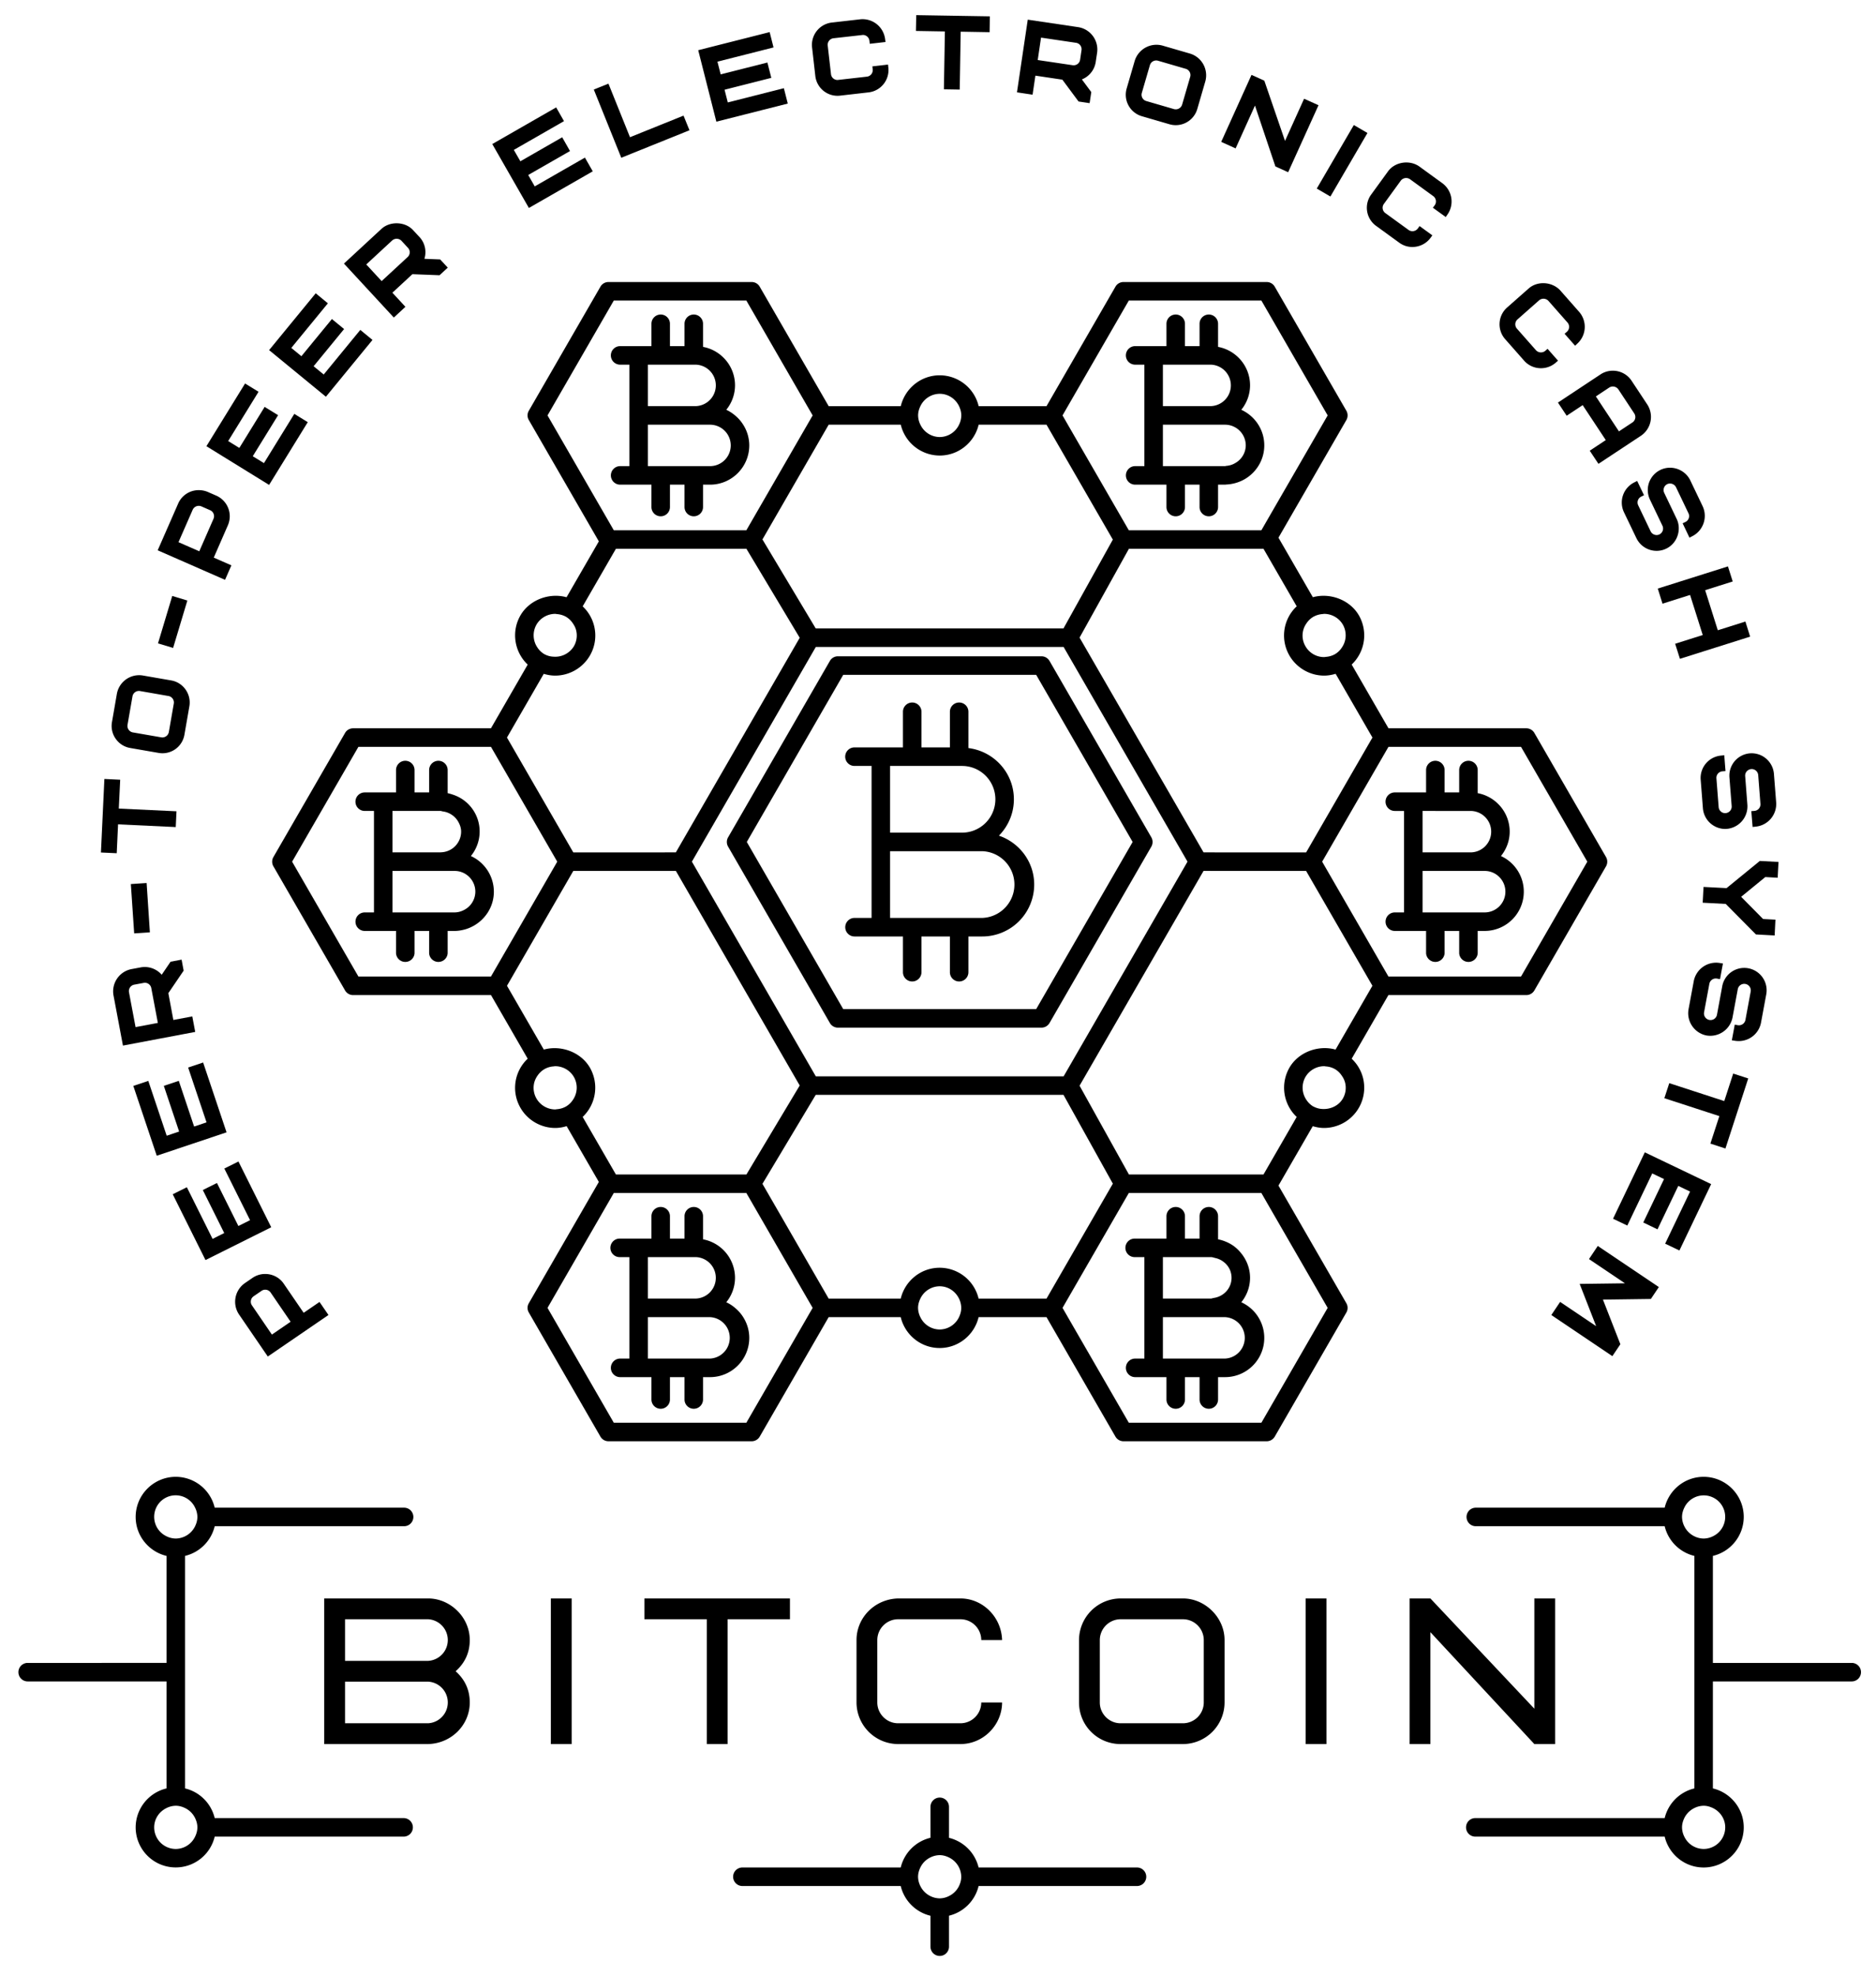 <svg xmlns="http://www.w3.org/2000/svg" viewBox="0 0 76 80"><g fill="#000" fill-rule="evenodd"><path d="M13.978 68.094v1.685h3.369a.844.844 0 000-1.685h-3.369zm0-.842h3.369a.844.844 0 000-1.685h-3.369v1.685zm-.843 3.369v-5.896h4.212c.884 0 1.684.75 1.684 1.685 0 .505-.194.926-.573 1.263.379.337.573.758.573 1.264 0 .909-.741 1.659-1.684 1.684h-4.212zM22.316 70.621h.843v-5.896h-.843zM29.476 65.567v5.054h-.843v-5.054h-2.527v-.842h5.896v.842h-2.526M38.91 64.725c.902 0 1.66.75 1.686 1.685h-.843a.846.846 0 00-.843-.843h-2.526a.846.846 0 00-.843.843v2.527c0 .463.38.842.843.842h2.526a.845.845 0 00.843-.842h.843c0 .892-.742 1.684-1.686 1.684h-2.526a1.69 1.69 0 01-1.685-1.684V66.41c0-.91.741-1.66 1.685-1.685h2.526M48.767 66.41a.846.846 0 00-.843-.843h-2.527a.846.846 0 00-.842.843v2.527c0 .463.38.842.842.842h2.527a.845.845 0 00.843-.842V66.41zm.842 2.527a1.69 1.69 0 01-1.685 1.684h-2.527c-.934 0-1.684-.75-1.684-1.684V66.41a1.69 1.69 0 011.684-1.685h2.527c.893 0 1.685.766 1.685 1.685v2.527zM52.894 70.621h.843v-5.896h-.843zM63.002 70.621h-.843l-4.211-4.531v4.531h-.843v-5.896h.843l4.211 4.464v-4.464h.843v5.896M10.204 52.386a.388.388 0 00-.1.541l.878 1.287.965-.661-.88-1.286a.392.392 0 00-.542-.101l-.321.22zm.102-.542a.787.787 0 011.083.203l.881 1.286.642-.44.221.322-2.251 1.54-1.101-1.607a.796.796 0 01.203-1.084l.322-.22z"/><path d="M10.745 52.223a.262.262 0 00-.149.046l-.321.22a.26.26 0 00-.11.17c-.013.07.001.14.041.197l.809 1.184.758-.519-.809-1.183a.264.264 0 00-.219-.115zm.205 2.164L10 52.998a.51.51 0 01-.081-.384.511.511 0 01.214-.331l.322-.22a.528.528 0 01.715.133l.951 1.39-1.171.801zm-.207-2.551a.653.653 0 00-.367.111l-.321.22a.67.67 0 00-.171.91l1.031 1.504 2.044-1.399-.079-.115-.643.44-.951-1.389a.655.655 0 00-.543-.282zm.106 3.093l-1.171-1.711a.92.92 0 01.233-1.255l.324-.222a.898.898 0 01.508-.155c.302 0 .582.146.749.39l.81 1.183.642-.44.363.528-2.458 1.682zM9.252 49.985l-.868-1.742.348-.174.869 1.743.697-.348-1.042-2.09.348-.174 1.216 2.439-2.439 1.216-1.216-2.439.349-.174 1.042 2.091.696-.348"/><path d="M7.333 48.472l1.104 2.215 2.216-1.104-1.106-2.215-.124.062 1.042 2.09-.921.459-.868-1.742-.125.062.868 1.742-.92.46-1.041-2.092-.125.063zm.992 2.551l-1.327-2.664.572-.285 1.042 2.092.472-.237-.868-1.742.573-.285.868 1.742.473-.236-1.042-2.091.572-.285 1.328 2.663-2.663 1.328zM7.415 45.898l-.62-1.85.369-.124.621 1.85.74-.248-.745-2.22.37-.125.87 2.591-2.591.868-.869-2.59.37-.124.745 2.22.74-.248"/><path d="M5.718 44.129l.789 2.353 2.354-.789-.789-2.353-.133.044.745 2.221-.978.327-.621-1.85-.132.044.62 1.851-.977.327-.745-2.22-.133.045zm.632 2.669l-.949-2.827.607-.203.745 2.22.504-.169-.62-1.85.606-.204.621 1.851.503-.169-.745-2.22.607-.204.949 2.828-2.828.947zM5.414 39.749a.39.39 0 00-.31.455l.289 1.533 1.148-.217-.289-1.533a.39.39 0 00-.455-.31l-.383.072zm1.894-.473l-.62.911.236 1.26.766-.144.073.383-2.682.506-.361-1.915a.793.793 0 01.622-.911l.383-.072a.788.788 0 01.828.394l.431-.632.273-.052.051.272z"/><path d="M5.869 39.795a.272.272 0 00-.049.005l-.383.071a.266.266 0 00-.211.309l.266 1.41.903-.17-.266-1.41a.263.263 0 00-.26-.215zm-.576 2.088l-.312-1.656a.515.515 0 01.41-.601l.383-.072a.515.515 0 01.601.41l.312 1.655-1.394.264zm.573-2.477a.59.59 0 00-.118.011l-.383.072a.664.664 0 00-.522.765l.338 1.792 2.436-.46-.026-.137-.767.144-.269-1.433.62-.911-.018-.099-.098.019-.516.756-.099-.175a.664.664 0 00-.578-.344zm-.885 2.932L4.597 40.3a.918.918 0 01.721-1.057l.384-.072a.91.91 0 01.849.299l.359-.528.447-.084.083.446-.62.911.203 1.086.767-.144.119.628-2.928.553zM5.552 37.662l-.117-1.749.388-.025.117 1.748-.388.026"/><path d="M5.568 36.029l.1 1.499.139-.009-.1-1.499-.139.009zm-.132 1.766l-.135-1.998.639-.042.132 1.997-.636.043zM4.683 32.86l2.337.11-.019.389-2.337-.109-.055 1.168-.389-.018.129-2.727.389.019-.055 1.168"/><path d="M4.351 34.281l.139.006.055-1.168 2.337.11.007-.14-2.337-.11.055-1.168-.139-.007-.117 2.477zm.378.268l-.64-.029.14-2.978.64.031-.056 1.168 2.337.11-.03.639-2.337-.11-.054 1.169zM5.695 27.859a.39.39 0 00-.451.317l-.201 1.153a.391.391 0 00.317.451l1.153.2a.39.39 0 00.45-.317l.201-1.152a.39.39 0 00-.317-.451l-1.152-.201zm1.219-.183a.783.783 0 01.635.902l-.201 1.152a.778.778 0 01-.903.634l-1.152-.2a.782.782 0 01-.634-.902l.2-1.153a.796.796 0 01.903-.634l1.152.201z"/><path d="M5.628 27.978a.265.265 0 00-.261.219l-.201 1.153a.267.267 0 00.216.307l1.152.2a.267.267 0 00.306-.215l.201-1.153a.266.266 0 00-.216-.306l-1.151-.201c-.015-.002-.03-.004-.046-.004zm.952 2.133a.534.534 0 01-.089-.007l-1.152-.201a.516.516 0 01-.419-.596l.201-1.152a.518.518 0 01.596-.419l1.151.201a.511.511 0 01.419.596l-.201 1.151a.511.511 0 01-.506.427zm-.946-2.522a.676.676 0 00-.652.542l-.2 1.152a.655.655 0 00.533.758l1.152.2a.653.653 0 00.758-.532l.201-1.153a.657.657 0 00-.533-.757l-1.153-.201a.632.632 0 00-.106-.009zm.949 2.912a.949.949 0 01-.159-.014l-1.152-.2a.895.895 0 01-.584-.371.898.898 0 01-.152-.676l.2-1.152a.917.917 0 011.047-.736l1.153.2c.49.086.82.555.736 1.047l-.201 1.153a.901.901 0 01-.888.749zM6.557 25.968l.505-1.68.373.112-.505 1.68-.373-.112"/><path d="M6.712 25.884l.134.04.433-1.44-.134-.04-.433 1.44zm.301.352l-.612-.184.577-1.92.612.185-.577 1.919zM8.205 20.389a.39.39 0 00-.513.2l-.626 1.429 1.072.47.626-1.43a.391.391 0 00-.201-.513l-.358-.156zm.514-.202a.788.788 0 01.401 1.028l-.625 1.429.714.312-.156.358-2.5-1.096.782-1.785a.795.795 0 011.027-.401l.357.155z"/><path d="M7.231 21.954l.842.369.576-1.315a.264.264 0 00-.136-.348l-.358-.157a.271.271 0 00-.348.136l-.576 1.315zm.971.698l-1.3-.57.676-1.543a.526.526 0 01.677-.265l.358.157a.506.506 0 01.272.284.51.51 0 01-.007.393l-.676 1.544zm-1.485-.498l2.271.995.056-.128-.713-.313.674-1.543a.663.663 0 00-.336-.863l-.357-.156a.685.685 0 00-.255-.049.656.656 0 00-.607.386l-.733 1.671zm2.4 1.325l-2.729-1.196.833-1.9a.906.906 0 01.836-.536c.121 0 .239.023.352.069l.36.157a.913.913 0 01.465 1.192l-.574 1.314.714.313-.257.587zM9.736 18.31l1.026-1.662.332.205-1.026 1.662.665.41 1.231-1.994.332.205-1.435 2.327-2.327-1.436 1.435-2.326.333.205-1.23 1.994.664.41"/><path d="M8.706 17.987l2.114 1.303 1.304-2.113-.12-.074-1.23 1.994-.878-.542 1.026-1.661-.12-.074-1.025 1.662-.877-.541 1.23-1.994-.12-.074-1.304 2.114zm2.196 1.648l-2.54-1.567 1.566-2.539.546.335-1.23 1.995.452.279 1.025-1.662.545.336-1.026 1.662.453.279 1.23-1.994.545.336-1.566 2.54zM12.228 14.6l1.235-1.505.301.247-1.235 1.505.602.494 1.482-1.806.301.247-1.729 2.107-2.107-1.729 1.729-2.108.3.247-1.482 1.806.603.495"/><path d="M11.254 14.143l1.914 1.57 1.57-1.914-.108-.088-1.482 1.806-.794-.652 1.234-1.506-.108-.088-1.235 1.505-.796-.654 1.483-1.805-.108-.088-1.57 1.914zm1.949 1.922l-2.301-1.888 1.888-2.301.493.406-1.482 1.806.409.336 1.236-1.505.494.405-1.235 1.506.409.335 1.482-1.806.494.406-1.887 2.3zM16.356 9.665a.392.392 0 00-.551-.021l-1.144 1.057.793.858 1.144-1.057a.389.389 0 00.022-.55l-.264-.287zm1.404 1.354l-1.1-.044-.941.87.528.572-.286.264-1.851-2.001 1.431-1.322a.792.792 0 011.1.043l.265.286a.785.785 0 01.104.91l.765.031.188.203-.203.188z"/><path d="M14.838 10.708l.623.674 1.052-.972a.263.263 0 00.015-.374l-.264-.286a.273.273 0 00-.375-.014l-1.051.972zm.609 1.027l-.963-1.041 1.236-1.142a.531.531 0 01.727.028l.265.287a.512.512 0 01-.03.727l-1.235 1.141zm-1.16-1.048l1.681 1.818.102-.095-.528-.572 1.071-.99 1.1.043.073-.067-.067-.073-.916-.037.097-.177a.659.659 0 00-.085-.765l-.266-.286c-.231-.25-.678-.263-.923-.036l-1.339 1.237zm1.667 2.171l-2.02-2.185 1.522-1.407c.343-.317.957-.297 1.276.05l.266.286c.219.238.29.572.196.878l.638.025.308.332-.333.308-1.1-.043-.811.75.528.572-.47.434zM21.034 6.701l1.695-.971.193.339-1.693.971.387.678 2.033-1.166.195.339-2.371 1.36-1.36-2.372 2.371-1.359.194.338-2.032 1.166.388.677"/><path d="M20.284 5.925l1.235 2.155 2.154-1.235-.07-.122-2.033 1.165-.512-.895 1.693-.97-.069-.122-1.694.971-.513-.894 2.032-1.166-.069-.122-2.154 1.235zm1.142 2.496l-1.483-2.588 2.588-1.484.317.556-2.032 1.165.265.461 1.694-.972.317.557-1.693.97.264.461 2.033-1.165.318.555-2.588 1.484zM25.453 5.718l2.169-.873.147.361-2.531 1.02-1.019-2.531.361-.145.873 2.168"/><path d="M24.381 3.765l.927 2.298 2.297-.926-.052-.13-2.169.874-.873-2.168-.13.052zm.788 2.623l-1.113-2.762.593-.239.873 2.169 2.169-.874.241.593-2.763 1.113zM29.105 3.164l1.894-.48.096.379-1.894.48.193.757 2.272-.576.096.379-2.651.672-.673-2.651 2.652-.672.096.378-2.273.577.192.757"/><path d="M28.589 2.214l.613 2.409 2.408-.611-.034-.136-2.273.576-.254-.999 1.894-.481-.034-.136-1.894.48-.254-1 2.273-.576L31 1.604l-2.411.61zm.432 2.713l-.735-2.894L31.18 1.3l.157.621-2.272.576.131.515 1.893-.48.158.621-1.894.48.131.515 2.272-.576.158.622-2.893.733zM34.869.905a.794.794 0 01.863.686l-.386.044a.392.392 0 00-.432-.343l-1.163.133a.392.392 0 00-.343.431l.133 1.163a.391.391 0 00.432.343l1.162-.133a.393.393 0 00.344-.432l.386-.044a.787.787 0 01-.686.863l-1.162.133a.783.783 0 01-.863-.686l-.133-1.162a.79.79 0 01.686-.863l1.162-.133"/><path d="M34.954 1.025a.869.869 0 00-.071.004l-1.162.133a.66.66 0 00-.575.725l.132 1.162a.65.65 0 00.724.576l1.163-.133a.646.646 0 00.439-.249.673.673 0 00.139-.35l-.142.016a.518.518 0 01-.452.444l-1.162.133a.513.513 0 01-.57-.453l-.133-1.163a.516.516 0 01.453-.569l1.163-.133a.515.515 0 01.54.331l.139-.016a.669.669 0 00-.625-.458zM33.93 3.879a.905.905 0 01-.9-.802l-.132-1.162a.91.91 0 01.791-1.001l1.166-.133a.92.92 0 011.001.792l.018.128-.638.073-.014-.124a.266.266 0 00-.264-.235l-1.193.134a.267.267 0 00-.233.294l.133 1.161a.266.266 0 00.264.235l1.192-.135a.267.267 0 00.234-.293l-.014-.124.634-.073.014.125a.91.91 0 01-.796 1.001l-1.162.133a.868.868 0 01-.101.006zM38.796 1.156L38.757 3.5l-.391-.007.04-2.343-1.173-.02.007-.39 2.735.045-.007.391-1.172-.02"/><path d="M38.493 3.37l.141.003.039-2.344 1.172.02.003-.141-2.485-.041-.003.14 1.173.02-.04 2.343zm.387.257l-.641-.011.04-2.343-1.173-.02.012-.64 2.984.049-.012.641-1.171-.02-.039 2.344zM43.938 2.051a.39.39 0 00-.329-.442l-1.541-.228-.17 1.155 1.539.229a.393.393 0 00.444-.328l.057-.386zm-.174 1.943l-.657-.884-1.266-.189-.115.771-.385-.058.4-2.696 1.926.286c.404.06.72.457.656.885l-.057.385a.788.788 0 01-.645.652l.457.615-.041.274-.273-.041z"/><path d="M42.04 2.431l1.416.21a.264.264 0 00.301-.223l.057-.385a.263.263 0 00-.223-.3l-1.417-.21-.134.908zm1.455.463a.496.496 0 01-.076-.006l-1.664-.246.208-1.403 1.665.247a.515.515 0 01.433.584l-.057.385a.518.518 0 01-.509.439zm.339.984l.098.015.015-.099-.547-.735.199-.036a.661.661 0 00.543-.547l.058-.386a.665.665 0 00-.552-.743l-1.801-.267-.364 2.449.138.02.115-.77 1.441.215.657.884zm.308.299l-.448-.067-.656-.884-1.092-.163-.115.771-.632-.095.437-2.943 2.05.304a.917.917 0 01.761 1.027l-.058.386a.905.905 0 01-.56.703l.381.513-.068.448zM48.336 3.15a.392.392 0 00-.266-.484l-1.123-.327a.39.39 0 00-.483.266l-.327 1.123a.39.39 0 00.265.483l1.123.327a.39.39 0 00.484-.265l.327-1.123zm.047 1.232a.781.781 0 01-.966.53l-1.124-.326a.778.778 0 01-.53-.967l.327-1.124a.781.781 0 01.966-.53l1.124.326a.797.797 0 01.53.968l-.327 1.123z"/><path d="M46.839 2.449a.267.267 0 00-.255.191l-.327 1.123c-.041.14.04.288.18.328l1.124.327a.27.27 0 00.328-.18l.327-1.123a.264.264 0 00-.18-.329l-1.124-.327a.257.257 0 00-.073-.01zm.795 2.23a.512.512 0 01-.144-.021l-1.122-.327a.515.515 0 01-.351-.638l.327-1.123a.526.526 0 01.638-.351l1.123.327a.508.508 0 01.308.248.504.504 0 01.043.391l-.327 1.123a.518.518 0 01-.495.371zm-.795-2.62a.657.657 0 00-.629.471l-.327 1.124a.656.656 0 00.445.812l1.124.326a.664.664 0 00.811-.445l.327-1.123a.674.674 0 00-.445-.813l-1.124-.326a.667.667 0 00-.182-.026zm.794 3.009a.927.927 0 01-.251-.035l-1.124-.327a.906.906 0 01-.615-1.122l.327-1.123a.922.922 0 011.121-.616l1.123.326a.919.919 0 01.616 1.122l-.327 1.124a.908.908 0 01-.87.651zM52.123 6.809l-.354-.161-.911-2.714-.864 1.909-.355-.16 1.125-2.485.355.161.923 2.685.852-1.881.355.161-1.126 2.485"/><path d="M51.87 6.556l.191.087 1.023-2.257-.128-.058-.93 2.054-1.007-2.932-.193-.086-1.022 2.256.128.058.944-2.086.994 2.964zm.315.418l-.517-.235-.827-2.464-.784 1.734-.584-.264 1.228-2.713.519.235.838 2.439.773-1.708.584.263-1.23 2.713zM54.891 5.234l.337.196-1.375 2.356-.337-.196 1.375-2.356"/><path d="M53.687 7.545l.121.07 1.249-2.14-.121-.071-1.249 2.141zm.21.412l-.552-.322 1.501-2.572.552.322-1.501 2.572zM58.365 7.525a.793.793 0 01.174 1.087l-.315-.228a.39.39 0 00-.087-.544l-.945-.686a.39.39 0 00-.544.086l-.686.945a.39.39 0 00.086.544l.946.686a.39.39 0 00.543-.086l.316.229a.787.787 0 01-1.088.172l-.946-.686a.782.782 0 01-.173-1.087l.687-.945a.788.788 0 011.088-.173l.944.686"/><path d="M56.961 6.82a.643.643 0 00-.527.265l-.686.945a.656.656 0 00.145.913l.945.686a.68.68 0 00.83-.051l-.116-.083a.53.53 0 01-.632.022l-.945-.686a.516.516 0 01-.114-.72l.686-.944a.53.53 0 01.719-.115l.944.687a.515.515 0 01.176.608l.113.082a.665.665 0 00-.207-.803l-.945-.686a.678.678 0 00-.386-.12zm.255 3.181a.883.883 0 01-.525-.17l-.945-.686a.905.905 0 01-.201-1.262l.687-.945c.276-.381.86-.476 1.26-.202l.947.688a.92.92 0 01.203 1.259l-.072.105-.521-.376.074-.101a.266.266 0 00-.06-.37l-.944-.686a.274.274 0 00-.37.059l-.686.944a.264.264 0 00.059.37l.945.686a.272.272 0 00.369-.058l.073-.102.518.376-.073.101a.913.913 0 01-.738.37zM63.888 12.719a.794.794 0 01-.07 1.101l-.257-.293a.391.391 0 00.035-.55l-.774-.877a.39.39 0 00-.551-.034l-.876.773a.39.39 0 00-.036.55l.774.877c.142.161.39.177.551.035l.257.292a.785.785 0 01-1.1-.069l-.774-.877a.78.78 0 01.07-1.1l.877-.774a.79.79 0 011.1.069l.774.877"/><path d="M62.523 11.707a.648.648 0 00-.427.16l-.877.774a.659.659 0 00-.058.924l.774.877a.683.683 0 00.822.131l-.094-.107a.53.53 0 01-.624-.117l-.773-.877a.516.516 0 01.046-.727l.877-.773a.532.532 0 01.727.045l.774.877a.52.52 0 01.037.633l.092.105a.666.666 0 00-.025-.83l-.773-.877a.686.686 0 00-.498-.218zm-.098 3.203a.903.903 0 01-.678-.303l-.773-.877a.908.908 0 01.08-1.277l.877-.773c.354-.313.945-.277 1.275.077l.775.879a.921.921 0 01-.078 1.276l-.093.087-.426-.483.094-.082a.266.266 0 00.024-.374l-.773-.877a.274.274 0 00-.375-.024l-.877.774a.266.266 0 00-.024.374l.774.877a.274.274 0 00.374.023l.093-.083.424.48-.094.083a.903.903 0 01-.599.223zM65.666 15.697a.39.39 0 00-.539-.11l-.649.43 1.073 1.624.649-.43a.39.39 0 00.111-.54l-.645-.974zm-.875 2.912l-.215-.324.651-.43-1.075-1.624-.648.43-.216-.325 1.624-1.074a.786.786 0 011.079.221l.645.974a.795.795 0 01-.22 1.079l-1.625 1.073z"/><path d="M64.651 16.052l.935 1.415.545-.36a.266.266 0 00.114-.167.266.266 0 00-.039-.2l-.644-.974a.273.273 0 00-.366-.075l-.545.361zm.865 1.762l-1.212-1.833.754-.498a.527.527 0 01.713.146l.644.974a.512.512 0 01-.146.713l-.753.498zm-.766.506l.076.116 1.521-1.004a.668.668 0 00.184-.906l-.644-.975a.68.68 0 00-.906-.185l-1.52 1.005.078.117.648-.43L65.4 17.89l-.65.43zm.006.462l-.353-.532.65-.43-.936-1.415-.648.429-.354-.533 1.728-1.143a.898.898 0 01.495-.147c.308 0 .591.151.758.403l.644.974a.921.921 0 01-.252 1.25l-1.732 1.144zM66.406 21.739l-.506-1.055a.785.785 0 01.368-1.04l.168.351a.39.39 0 00-.183.52l.505 1.056a.39.39 0 00.703-.337l-.505-1.056a.781.781 0 01.366-1.039.787.787 0 011.041.367l.505 1.054a.796.796 0 01-.367 1.041l-.168-.352a.39.39 0 00.183-.52l-.505-1.055a.391.391 0 00-.52-.184.391.391 0 00-.183.52l.505 1.056a.792.792 0 01-.368 1.039.785.785 0 01-1.039-.366"/><path d="M66.215 19.824a.658.658 0 00-.202.806l.506 1.055a.66.66 0 00.872.308.648.648 0 00.33-.373.66.66 0 00-.021-.5l-.505-1.056a.515.515 0 01.242-.687.528.528 0 01.686.243l.505 1.055a.515.515 0 01-.135.619l.06.126a.668.668 0 00.202-.806l-.504-1.054a.68.68 0 00-.874-.309.653.653 0 00-.308.873l.505 1.056a.516.516 0 01-.243.687.53.53 0 01-.686-.242l-.505-1.056a.516.516 0 01.135-.619l-.06-.126zm.9 2.481a.908.908 0 01-.821-.513l-.506-1.054a.911.911 0 01.423-1.206l.114-.058.277.58-.112.054a.264.264 0 00-.124.353l.505 1.056a.27.27 0 00.352.124.265.265 0 00.125-.353l-.505-1.056a.903.903 0 01.81-1.293c.35 0 .674.201.823.512l.505 1.055a.924.924 0 01-.423 1.206l-.115.059-.277-.582.113-.053a.26.26 0 00.135-.151.255.255 0 00-.011-.201l-.505-1.056a.272.272 0 00-.353-.125.261.261 0 00-.135.151.262.262 0 00.01.202l.505 1.056c.101.21.113.462.032.691a.893.893 0 01-.842.602zM68.922 23.817l.588 1.861 1.117-.353.117.372-2.605.824-.118-.373 1.117-.353-.588-1.861-1.117.353-.118-.372 2.606-.823.117.372-1.116.353"/><path d="M68.178 26.23l.042.134 2.367-.748-.042-.134-1.117.352-.663-2.099 1.116-.353-.042-.133-2.367.747.042.134 1.117-.353.663 2.1-1.116.353zm-.121.447l-.194-.61 1.118-.353-.513-1.623-1.117.353-.192-.611 2.843-.898.193.61-1.116.353.512 1.623 1.118-.353.192.611-2.844.898zM69.112 32.722l-.091-1.165a.785.785 0 01.717-.838l.031.389a.391.391 0 00-.359.419l.091 1.165a.39.39 0 00.776-.06l-.09-1.166a.78.78 0 01.716-.837.786.786 0 01.837.716l.092 1.165a.796.796 0 01-.717.838l-.031-.388a.39.39 0 00.358-.419l-.089-1.166a.391.391 0 00-.419-.357.392.392 0 00-.359.418l.091 1.166a.791.791 0 01-.717.836.786.786 0 01-.837-.716"/><path d="M69.624 30.869a.657.657 0 00-.478.678l.091 1.165a.663.663 0 00.702.602.664.664 0 00.603-.703l-.091-1.165a.507.507 0 01.122-.374.51.51 0 01.351-.179l.04-.002c.267 0 .492.209.513.475l.09 1.165a.516.516 0 01-.35.528l.012.139a.668.668 0 00.478-.678l-.091-1.165a.664.664 0 00-.703-.602.648.648 0 00-.449.232.652.652 0 00-.153.471l.091 1.166a.509.509 0 01-.123.374.505.505 0 01-.35.178l-.041.002a.516.516 0 01-.511-.474l-.091-1.166a.515.515 0 01.349-.528l-.011-.139zm.267 2.697a.91.91 0 01-.903-.834l-.091-1.165a.91.91 0 01.828-.972l.128-.013.05.641-.125.01a.263.263 0 00-.243.284l.091 1.165c.01.137.126.244.262.244a.275.275 0 00.202-.093.263.263 0 00.063-.192l-.091-1.165a.907.907 0 01.832-.972.908.908 0 01.971.832l.091 1.165a.921.921 0 01-.828.971l-.127.014-.052-.641.125-.01a.265.265 0 00.244-.284l-.09-1.166a.266.266 0 00-.264-.244.276.276 0 00-.201.093.26.26 0 00-.063.192l.09 1.166a.915.915 0 01-.899.974zM69.968 36.48l-.858-.045.021-.39.856.045 1.347-1.101.585.031-.021.39-.424-.023-1.122.917 1.019 1.031.424.022-.02.39-.585-.031-1.222-1.236"/><path d="M71.245 37.593l.412.022.007-.139-.348-.019-1.15-1.162 1.266-1.035.348.018.008-.14-.412-.021-1.347 1.1-.78-.041-.007.141.78.041 1.223 1.235zm.649.286l-.758-.041-1.223-1.236-.934-.049.034-.639.933.048 1.347-1.1.757.04-.033.64-.502-.028-.978.8.889.899.5.026-.032.64zM68.528 40.896l.214-1.153a.786.786 0 01.91-.625l-.071.384a.391.391 0 00-.455.312l-.214 1.153a.392.392 0 00.769.142l.214-1.152a.783.783 0 01.91-.626.789.789 0 01.626.911l-.214 1.153a.796.796 0 01-.91.625l.071-.384a.391.391 0 00.455-.313l.214-1.152a.392.392 0 00-.314-.456.393.393 0 00-.455.313l-.214 1.153a.794.794 0 01-.91.625.789.789 0 01-.626-.91"/><path d="M70.481 41.767l-.026.138a.672.672 0 00.639-.533l.214-1.153a.647.647 0 00-.11-.494.657.657 0 00-.416-.271.662.662 0 00-.764.526l-.214 1.152a.517.517 0 01-1.015-.188l.214-1.152a.516.516 0 01.475-.421l.026-.139a.654.654 0 00-.639.534l-.214 1.153a.666.666 0 00.526.764.67.67 0 00.764-.525l.214-1.152a.516.516 0 011.015.187l-.214 1.152a.517.517 0 01-.475.422zm-.047.388c-.049 0-.098-.004-.147-.011l-.127-.02.118-.634.123.023a.268.268 0 00.309-.213l.214-1.152a.266.266 0 00-.523-.097l-.214 1.152a.92.92 0 01-1.056.726.92.92 0 01-.726-1.056l.214-1.153a.921.921 0 011.053-.726l.127.02-.118.634-.123-.023a.266.266 0 00-.309.212l-.214 1.153a.267.267 0 00.213.31.264.264 0 00.31-.213l.213-1.153a.906.906 0 111.783.331l-.214 1.152a.915.915 0 01-.906.738zM69.812 45.114l-2.228-.725.121-.372 2.228.726.362-1.114.371.121-.846 2.598-.371-.121.363-1.113"/><path d="M69.607 46.147l.133.043.768-2.36-.133-.043-.362 1.113-2.228-.725-.043.134 2.227.725-.362 1.113zm.293.359l-.609-.199.363-1.113-2.228-.725.199-.609 2.228.725.362-1.113.609.197-.924 2.837zM67.932 47.853l-.842 1.759-.352-.169.841-1.758-.703-.337-1.01 2.11-.352-.168 1.178-2.462 2.463 1.178-1.178 2.462-.352-.168 1.01-2.11-.703-.337"/><path d="M67.792 50.241l.126.061 1.071-2.237-2.238-1.07-1.071 2.236.128.061 1.009-2.111.929.445-.841 1.758.126.061.842-1.759.928.445-1.009 2.11zm.244.394l-.578-.276 1.01-2.11-.478-.229-.842 1.759-.576-.278.841-1.758-.478-.228-1.01 2.11-.578-.276 1.287-2.688 2.688 1.286-1.286 2.688zM66.232 52.084l-1.686-1.135.218-.325 2.265 1.526-.217.324-2.056.027.748 1.915-.218.324-2.265-1.526.217-.324 1.687 1.136-.748-1.915 2.055-.027"/><path d="M63.194 53.18l2.058 1.386.112-.166-.79-2.021 2.17-.029.112-.166-2.058-1.386-.079.117 1.915 1.288-2.275.03.828 2.12-1.915-1.289-.078.116zm2.126 1.733l-2.473-1.665.357-.531 1.459.982-.668-1.711 1.836-.024-1.458-.981.356-.532 2.474 1.665-.324.482-1.941.026.706 1.807-.324.482zM7.904 73.619c.055.115.092.24.092.376s-.037.26-.092.374a.871.871 0 01-.783.5.876.876 0 01-.875-.874c0-.347.207-.642.5-.783a.862.862 0 01.375-.093c.136 0 .261.038.375.093a.875.875 0 01.408.407zM6.246 61.425a.87.87 0 011.658-.375.858.858 0 01.092.375c0 .135-.037.26-.092.375a.886.886 0 01-.783.499.86.86 0 01-.375-.091.872.872 0 01-.5-.783zm2.452.375h7.673a.375.375 0 000-.75H8.698a1.624 1.624 0 00-1.577-1.25c-.895 0-1.625.728-1.625 1.625 0 .766.535 1.407 1.25 1.577v4.333H1.121a.375.375 0 000 .75h5.625v4.332a1.626 1.626 0 00-1.25 1.578 1.623 1.623 0 003.202.374h7.653a.375.375 0 00.001-.75H8.698a1.622 1.622 0 00-1.202-1.202v-9.415A1.624 1.624 0 008.698 61.8zM26.247 53.334h2.518a.84.84 0 010 1.678h-2.518v-1.678zm0-2.032v-.399h1.941a.84.84 0 010 1.679h-1.941v-1.28zm3.53 1.657a1.509 1.509 0 00-.354-.228 1.575 1.575 0 00.354-.988 1.59 1.59 0 00-1.296-1.56v-.935a.375.375 0 00-.75 0v.906h-.59v-.906a.375.375 0 00-.75 0v.906h-1.269a.375.375 0 100 .749h.375v4.109h-.374a.375.375 0 000 .751h1.268v.906a.375.375 0 00.75 0v-.906h.59v.906a.375.375 0 00.75 0v-.906h.284c.876 0 1.589-.713 1.589-1.59 0-.309-.092-.596-.246-.839a1.56 1.56 0 00-.331-.375zM29.604 18.035a.84.84 0 01-.839.84h-2.518v-1.678h2.518a.84.84 0 01.839.838zm-2.838-3.269h1.423a.84.84 0 01-.001 1.679h-1.941v-1.679h.519zm-1.644 0h.375v4.109h-.374a.375.375 0 000 .75h1.268v.906a.375.375 0 00.75 0v-.906h.59v.906a.375.375 0 00.75 0v-.906h.284c.876 0 1.589-.714 1.589-1.59a1.56 1.56 0 00-.246-.838 1.546 1.546 0 00-.331-.376 1.576 1.576 0 00-.354-.228 1.575 1.575 0 00.354-.988c0-.777-.559-1.422-1.296-1.559v-.935a.375.375 0 10-.75 0v.905h-.59v-.905a.375.375 0 10-.75 0v.905h-1.269a.375.375 0 000 .75zM47.111 53.334h2.518a.84.84 0 010 1.678h-2.518v-1.678zm.519-2.431h1.423c.064 0 .121.024.18.037a.826.826 0 01.341.16.823.823 0 01.251.316.824.824 0 01.067.327c0 .422-.32.759-.727.815-.038.006-.073.024-.112.024h-1.942v-1.679h.519zm2.657 1.828a1.57 1.57 0 00.355-.988c0-.402-.155-.765-.402-1.046a1.554 1.554 0 00-.284-.259 1.59 1.59 0 00-.332-.174 1.556 1.556 0 00-.278-.081v-.935a.375.375 0 00-.75 0v.906h-.591v-.906a.375.375 0 00-.75 0v.906h-1.269a.375.375 0 100 .749h.375v4.109h-.374a.375.375 0 000 .751h1.268v.906a.375.375 0 00.75 0v-.906h.591v.906a.375.375 0 00.75 0v-.906h.283a1.587 1.587 0 00.658-3.032z"/><path d="M28.03 34.89l5.02-8.693h10.039l5.019 8.693-5.019 8.694H33.05l-5.02-8.694zm17.704-12.668h5.453l1.345 2.329a1.618 1.618 0 00-.289 2.004c.291.494.827.802 1.402.802.158 0 .313-.029.464-.073l1.491 2.581-2.686 4.651-4.156-.001-5.023-8.697 1.999-3.596zM22.49 27.357c.574 0 1.112-.308 1.402-.802a1.61 1.61 0 00.171-1.232 1.611 1.611 0 00-.458-.77l1.346-2.331h5.288l2.159 3.603-5.018 8.69-4.155.001-2.687-4.651 1.49-2.58c.151.045.305.072.462.072zm7.749 20.2h-5.288l-1.346-2.33a1.631 1.631 0 00.288-2.004c-.37-.627-1.172-.913-1.862-.723l-1.492-2.584 2.686-4.65 4.156-.001 5.017 8.689-2.159 3.603zm22.003-4.333a1.63 1.63 0 00.289 2.004l-1.344 2.329h-5.453l-1.999-3.595 5.023-8.697 4.155.001 2.686 4.65-1.493 2.584c-.691-.193-1.494.095-1.864.724zm9.377-12.983l2.686 4.65-2.686 4.652h-5.37l-.001-.001-.217-.375-2.468-4.276 2.47-4.276.216-.374h5.37zm-7.976-5.384a.88.88 0 01.755.43.874.874 0 01-.037.934.854.854 0 01-.273.265c-.002.001-.004.001-.005.003a.872.872 0 01-.37.109c-.023.002-.045.009-.068.009a.865.865 0 01-.755-.433.851.851 0 01.039-.935.86.86 0 01.272-.261c.003-.003.005-.003.008-.004a.887.887 0 01.37-.109c.022-.001.042-.008.064-.008zm-10.382-8.411l2.469-4.276h5.371l2.685 4.651-2.427 4.201-.258.45H45.73l-2.469-4.275-.216-.376.216-.375zm-5.192 2c.767 0 1.408-.535 1.578-1.249h2.749l2.687 4.653-1.999 3.596H33.046l-2.158-3.603 2.683-4.646h2.921a1.626 1.626 0 001.577 1.249zm-.782-2a.872.872 0 01.782-.5c.347 0 .642.207.784.5.054.115.091.24.091.375a.88.88 0 01-.091.376.875.875 0 01-.784.5.874.874 0 01-.782-.5.853.853 0 01-.093-.376c0-.135.037-.26.093-.375zm-7.051-4.276l2.469 4.276.217.375-2.686 4.651h-5.37l-2.685-4.651 2.685-4.651h5.37zm-8.5 13.118a.883.883 0 01.756-.431c.023 0 .044.007.067.009a.88.88 0 01.376.112.86.86 0 01.273.264c.056.082.104.17.13.27a.87.87 0 01-.093.663.884.884 0 01-.816.416.832.832 0 01-.374-.102c-.002-.002-.005-.001-.007-.003a.862.862 0 01-.274-.263.876.876 0 01-.038-.935zM14.52 39.543l-2.686-4.652 2.686-4.65h5.37l2.685 4.65-2.469 4.276-.216.375v.001h-5.37zm7.973 5.381a.884.884 0 01-.755-.433.87.87 0 01-.092-.664.885.885 0 01.129-.27.883.883 0 01.28-.265.86.86 0 01.37-.111c.021-.001.043-.008.065-.008.31 0 .6.165.756.431a.87.87 0 01-.038.934.861.861 0 01-.279.267.882.882 0 01-.369.11c-.023.001-.044.009-.067.009zm10.212 8.41l-2.469 4.276h-5.37l-2.685-4.651 2.511-4.35.174-.302h5.37l2.469 4.277.217.375-.217.375zm5.362-2c-.766 0-1.406.535-1.577 1.25h-2.919l-2.683-4.648 2.158-3.602h10.038l1.999 3.595-2.687 4.655h-2.751a1.625 1.625 0 00-1.578-1.25zm.784 2a.874.874 0 01-.784.5.872.872 0 01-.782-.5.862.862 0 01-.093-.375c0-.136.038-.26.093-.375a.872.872 0 01.782-.5c.347 0 .642.207.784.5a.875.875 0 01.091.375c0 .136-.037.26-.091.375zm6.879 4.276l-2.469-4.276-.216-.375.216-.375 2.469-4.277h5.371l.043.075.215.375 2.427 4.202-2.685 4.651H45.73zm8.759-13.783a.862.862 0 01-.093.664c-.165.282-.492.43-.812.415a.84.84 0 01-.375-.101l-.009-.002a.863.863 0 01-.272-.262.874.874 0 01-.039-.937.88.88 0 01.757-.431c.022 0 .044.007.067.009a.85.85 0 01.37.11l.004.002a.846.846 0 01.273.266.837.837 0 01.129.267zm7.346-3.534a.376.376 0 00.325-.188l2.903-5.026a.38.38 0 000-.375l-2.903-5.025a.376.376 0 00-.325-.188H56.25l-1.491-2.582a1.627 1.627 0 00.286-2.001c-.37-.627-1.171-.915-1.859-.725l-1.393-2.411 2.751-4.764a.38.38 0 000-.375l-2.902-5.025a.377.377 0 00-.326-.188h-5.802a.374.374 0 00-.325.188l-2.793 4.838h-2.749a1.625 1.625 0 00-1.578-1.249c-.766 0-1.406.535-1.577 1.249h-2.921l-2.794-4.838a.374.374 0 00-.325-.188h-5.803a.373.373 0 00-.324.188l-2.902 5.025a.37.37 0 000 .375l2.837 4.913-1.308 2.263c-.69-.192-1.492.096-1.862.725-.39.665-.25 1.495.288 2.002l-1.489 2.58h-5.586a.373.373 0 00-.324.188l-2.903 5.025a.375.375 0 000 .375l2.903 5.026c.066.116.19.188.324.188h5.588l1.487 2.576a1.617 1.617 0 00-.286 2.002c.29.495.827.802 1.401.803.157 0 .313-.028.462-.074l1.305 2.259-2.837 4.913a.368.368 0 000 .374l2.902 5.027a.377.377 0 00.324.187h5.803a.377.377 0 00.325-.187l2.794-4.839h2.919c.171.715.811 1.25 1.577 1.25.767 0 1.408-.535 1.578-1.25h2.751l2.793 4.839a.377.377 0 00.325.187h5.802a.38.38 0 00.326-.187l2.902-5.027a.378.378 0 000-.374l-2.751-4.765 1.389-2.405c.149.044.303.072.46.072a1.63 1.63 0 001.574-2.034 1.617 1.617 0 00-.457-.77l1.488-2.577h5.588z"/><path d="M60.986 36.106a.84.84 0 01-.839.84H57.63v-1.68h2.517c.463 0 .839.378.839.84zm-2.838-3.269h1.424a.839.839 0 01-.001 1.678H57.63v-1.678h.518zm-2.018-.375c0 .207.168.375.375.375h.375v4.109h-.374a.375.375 0 000 .75h1.267v.906a.376.376 0 00.75 0v-.906h.591v.906a.376.376 0 00.75 0v-.906h.283a1.589 1.589 0 00.659-3.033c.218-.272.354-.612.354-.988 0-.775-.559-1.42-1.296-1.558v-.936a.374.374 0 10-.75 0v.906h-.591v-.906a.374.374 0 10-.75 0v.906h-1.268a.375.375 0 00-.375.375zM15.9 35.266h2.518c.463 0 .839.378.839.84a.836.836 0 01-.483.753.82.82 0 01-.356.087H15.9v-1.68zm.519-2.429h1.424c.036 0 .066.016.101.021.132.017.25.063.356.134a.816.816 0 01.267.287c.067.12.114.251.114.396a.839.839 0 01-.825.837c-.005 0-.009.003-.014.003H15.9v-1.678h.519zm2.657 1.826a1.568 1.568 0 00-.737-2.488 1.708 1.708 0 00-.204-.058v-.936a.374.374 0 10-.75 0v.906h-.591v-.906a.374.374 0 10-.75 0v.906h-1.269a.375.375 0 000 .75h.375v4.109h-.374a.375.375 0 000 .75h1.268v.906a.376.376 0 00.75 0v-.906h.591v.906a.376.376 0 00.75 0v-.906h.283c.131 0 .256-.021.377-.051.125-.03.243-.078.354-.136.507-.266.858-.792.858-1.403a1.59 1.59 0 00-.931-1.443zM47.111 17.197h2.518a.84.84 0 01.839.838.829.829 0 01-.422.713.814.814 0 01-.365.116c-.019.001-.033.011-.052.011h-2.518v-1.678zm.519-2.431h1.424a.84.84 0 01-.001 1.679h-1.942v-1.679h.519zm-1.644 0h.375v4.109h-.374a.375.375 0 000 .75h1.268v.906a.375.375 0 00.75 0v-.906h.591v.906a.375.375 0 00.75 0v-.906h.283c.019 0 .036-.005.055-.006a1.643 1.643 0 00.741-.216c.472-.275.793-.783.793-1.368 0-.641-.383-1.191-.931-1.442a1.57 1.57 0 00.355-.988c0-.777-.56-1.422-1.296-1.559v-.935a.375.375 0 10-.75 0v.905h-.591v-.905a.375.375 0 10-.75 0v.905h-1.269a.375.375 0 000 .75zM34.161 40.862l-3.907-6.769 3.907-6.768h7.816l3.908 6.768-3.908 6.769h-7.816zm12.482-6.956l-4.125-7.143a.377.377 0 00-.326-.188h-8.248a.373.373 0 00-.324.188l-4.124 7.143a.375.375 0 000 .375l4.124 7.143a.375.375 0 00.324.188h8.248a.379.379 0 00.326-.188l4.125-7.143a.38.38 0 000-.375z"/><path d="M36.059 34.467h3.737a1.352 1.352 0 010 2.702h-3.737v-2.702zm.896-3.452h2.02a1.35 1.35 0 01-.002 2.701h-2.914v-2.701h.896zm3.513 2.823c.374-.38.606-.9.606-1.473 0-1.07-.806-1.945-1.842-2.074v-1.47a.374.374 0 10-.75 0v1.443H37.33v-1.443a.375.375 0 00-.75 0v1.443h-1.964a.375.375 0 000 .751h.693v3.067l-.002.009.002.009v3.069h-.691a.375.375 0 000 .751h1.059l.007.001.007-.001h.889v1.447a.375.375 0 00.75 0V37.92h1.152v1.447a.375.375 0 00.75 0V37.92h.564a2.104 2.104 0 002.101-2.101c0-.923-.601-1.699-1.429-1.981zM69.892 73.995a.876.876 0 01-.875.874.872.872 0 01-.783-.5.854.854 0 01-.092-.374c0-.136.037-.261.092-.376a.875.875 0 01.408-.407.862.862 0 01.375-.093c.135 0 .26.038.375.093.293.141.5.436.5.783zM68.234 61.8a.865.865 0 01-.092-.375c0-.136.037-.261.092-.375a.87.87 0 111.158 1.158.864.864 0 01-.375.091.86.86 0 01-.375-.091.882.882 0 01-.408-.408zm6.783 5.535h-5.625v-4.333a1.626 1.626 0 001.25-1.577c0-.897-.729-1.625-1.625-1.625-.767 0-1.407.535-1.578 1.25h-7.652a.375.375 0 000 .75h7.652c.142.594.609 1.06 1.203 1.202v9.415a1.626 1.626 0 00-1.203 1.202h-7.672a.375.375 0 000 .75h7.672c.171.716.811 1.25 1.578 1.25.896 0 1.625-.729 1.625-1.624 0-.767-.536-1.407-1.25-1.578v-4.332h5.625a.375.375 0 000-.75zM38.942 75.995c0 .136-.037.26-.091.374a.873.873 0 01-.406.406.845.845 0 01-.378.094.871.871 0 01-.372-.09.877.877 0 01-.41-.41.854.854 0 01-.093-.374c0-.136.038-.261.093-.376a.875.875 0 01.41-.409.872.872 0 01.372-.091c.137 0 .263.038.378.095a.88.88 0 01.497.781zm7.12-.376h-6.417a1.63 1.63 0 00-1.2-1.201v-1.255a.375.375 0 00-.75 0v1.253a1.627 1.627 0 00-1.205 1.203h-6.415a.375.375 0 000 .75h6.415c.142.596.61 1.062 1.205 1.204v1.253a.375.375 0 00.75 0v-1.255a1.627 1.627 0 001.2-1.202h6.417a.374.374 0 100-.75z"/></g></svg>